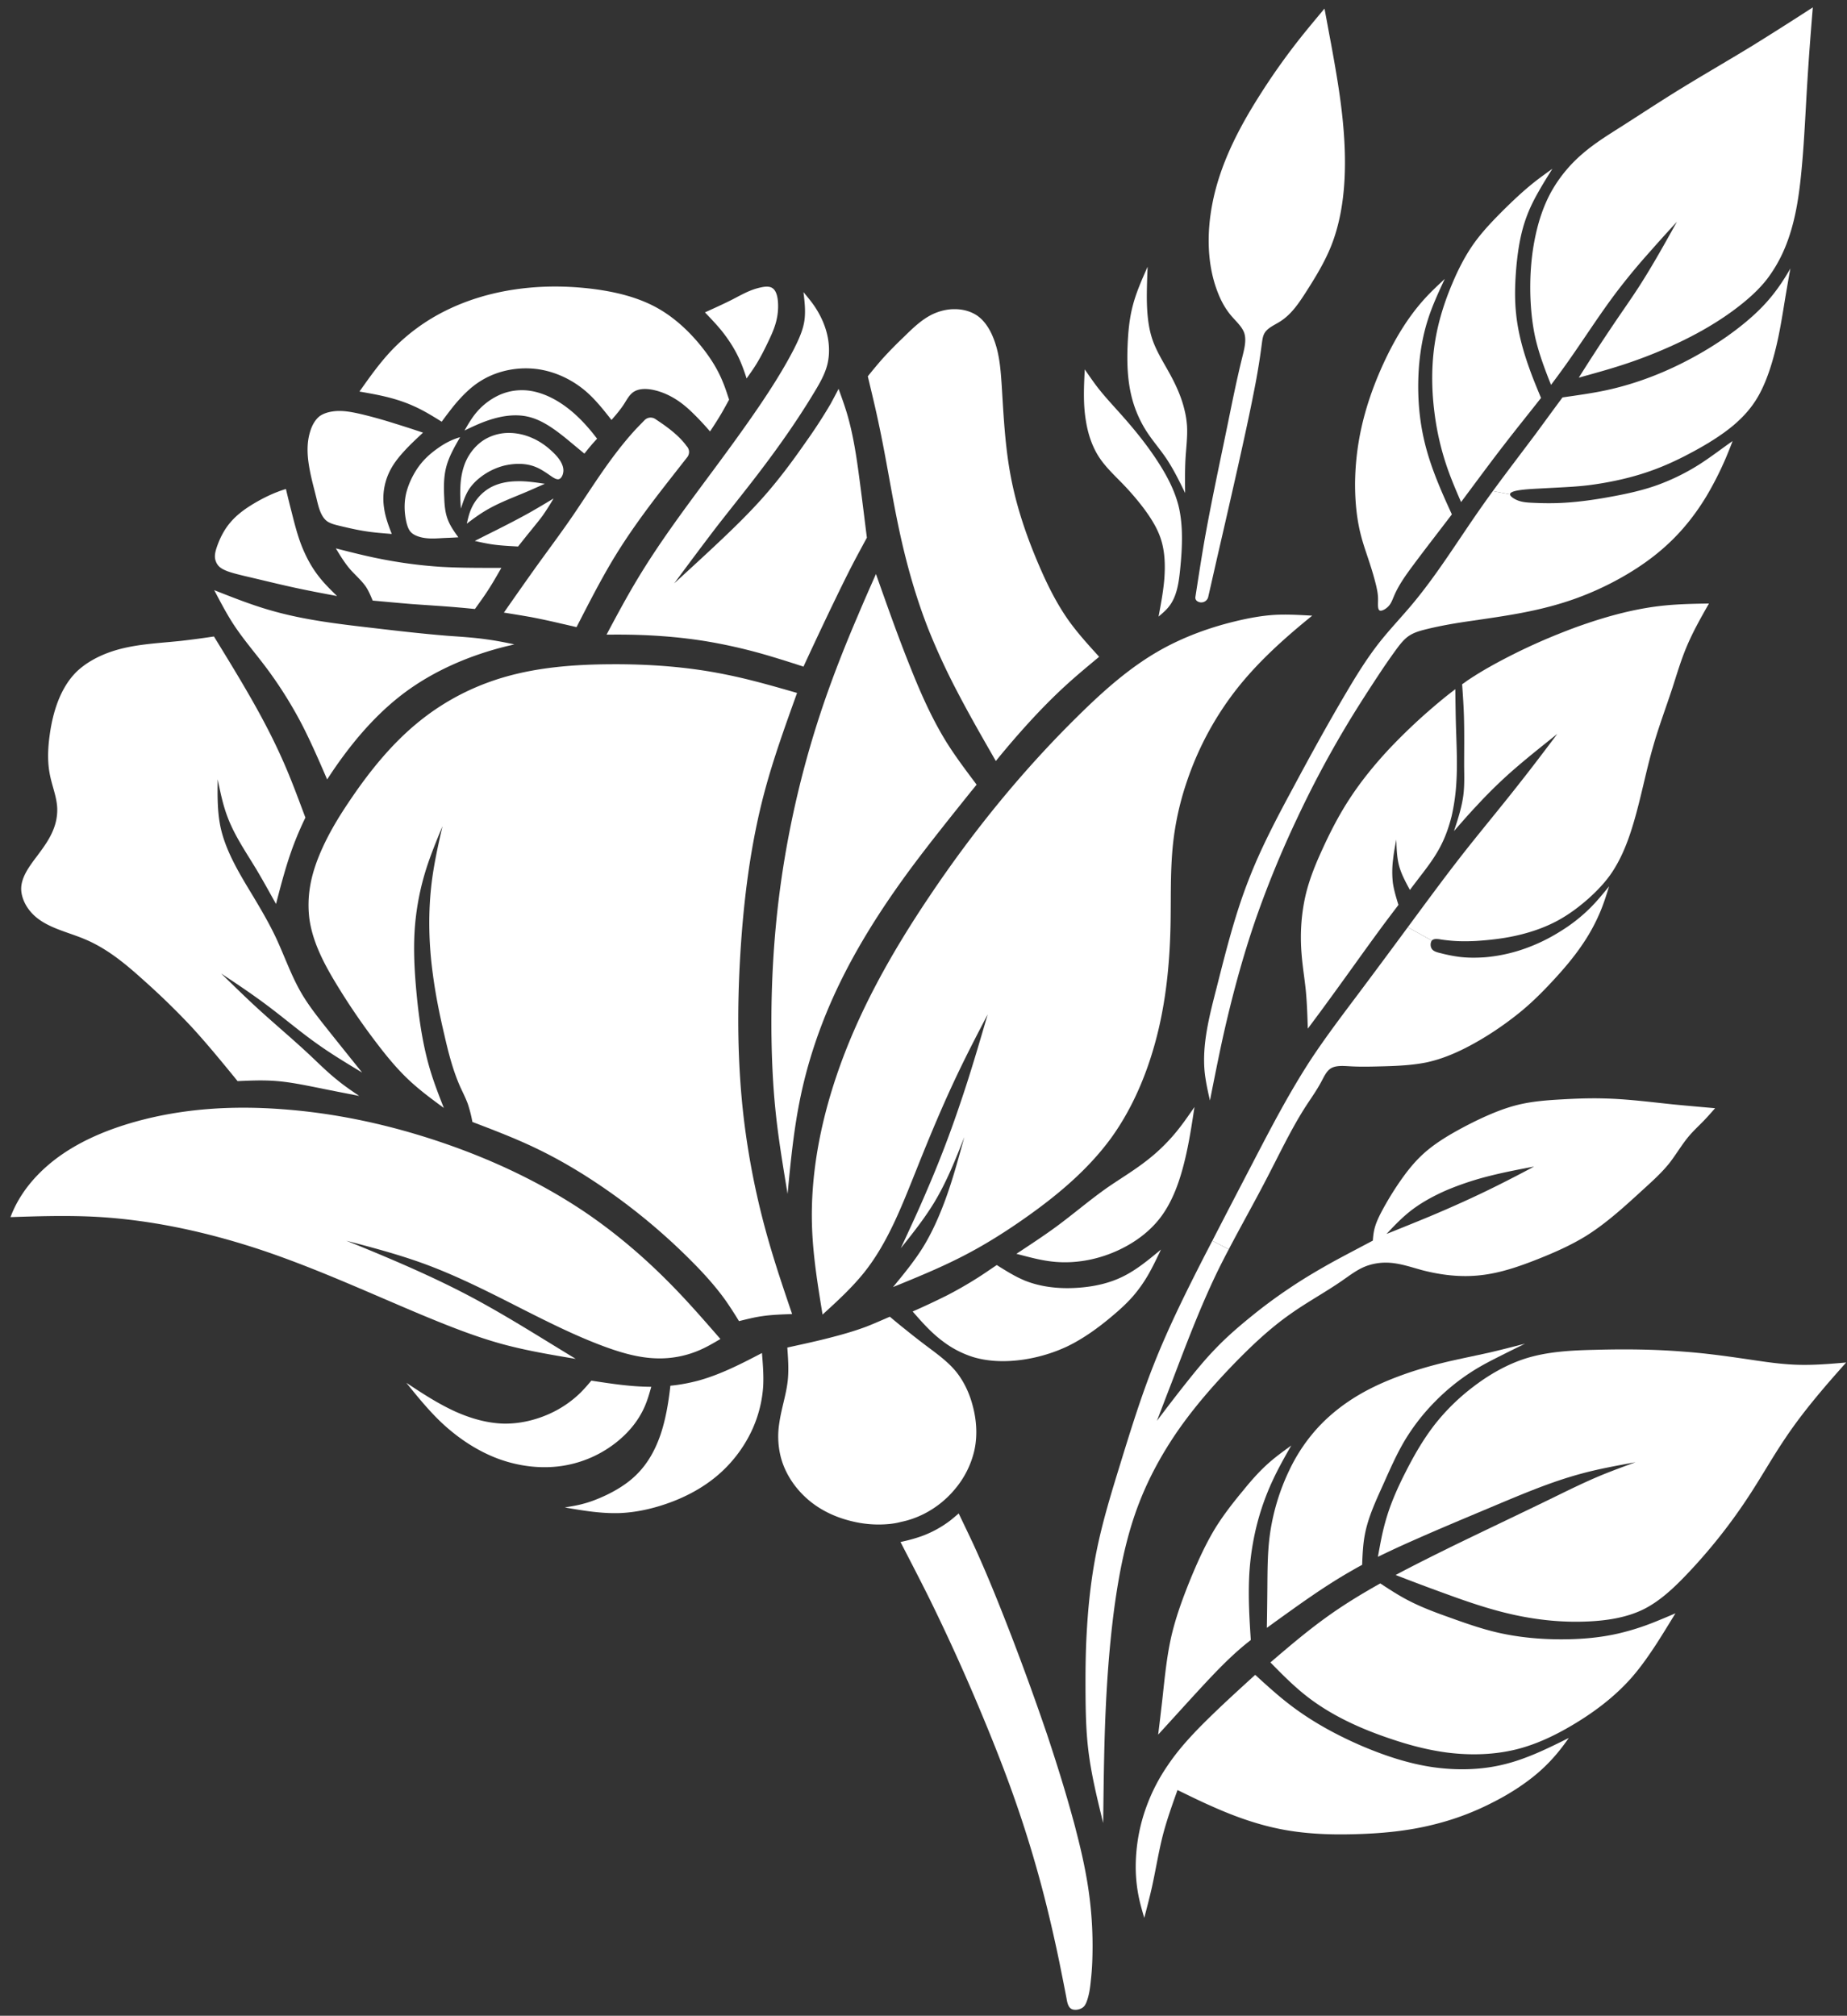 <svg width="164" height="179" viewBox="0 0 164 179" fill="none" xmlns="http://www.w3.org/2000/svg"><rect x="0" y="0" width="164" height="179" fill="#333333" stroke="none"/><path d="M145.579 25.381c1.185-1.849 2.252-3.769 3.319-5.69-.806.878-1.6 1.755-2.382 2.644a57.722 57.722 0 0 0-2.893 3.485c-1.659 2.181-3.117 4.516-4.717 6.745a79.578 79.578 0 0 1-1.186 1.612c-.545-1.364-1.055-2.727-1.386-4.137-.285-1.28-.415-2.584-.451-3.9-.035-1.553.059-3.105.344-4.646.296-1.6.782-3.189 1.588-4.6a12.408 12.408 0 0 1 2.667-3.212c1.114-.972 2.383-1.742 3.627-2.536 1.446-.925 2.893-1.873 4.351-2.786 2.37-1.481 4.8-2.868 7.183-4.326a313.134 313.134 0 0 0 5.322-3.379c-.178 2.146-.344 4.291-.474 6.425-.166 2.56-.261 5.12-.498 7.693-.225 2.513-.569 5.05-1.553 7.349a12.55 12.55 0 0 1-1.553 2.679c-.723.924-1.612 1.718-2.548 2.442-1.577 1.22-3.307 2.228-5.097 3.093a42.307 42.307 0 0 1-5.121 2.05c-1.304.427-2.619.783-3.935 1.15a171.493 171.493 0 0 1 2.999-4.61c.794-1.186 1.624-2.347 2.394-3.544Z" fill="#fff"/><path d="M158.547 26.27c-.202 1.221-.38 2.395-.641 3.651-.379 1.79-.924 3.758-1.801 5.287-.581 1.007-1.316 1.825-2.217 2.584-1.079.9-2.406 1.707-3.698 2.394-1.458.783-2.857 1.41-4.421 1.897-1.577.498-3.319.83-4.73 1.007-1.292.154-2.299.178-4.421.297-1.114.059-2.537.142-2.537.51l-1.529-.285c1.257-1.719 2.549-3.402 3.817-5.097.794-1.079 1.576-2.157 2.371-3.224 1.232-.178 2.453-.344 3.674-.593 2.964-.616 5.82-1.754 8.475-3.271 1.731-.984 3.39-2.146 4.742-3.367 1.28-1.15 2.287-2.37 3.342-4.22-.095.486-.261 1.47-.426 2.43ZM147.073 145.989c-.7 1.067-1.423 2.11-2.264 3.058-1.47 1.648-3.26 2.999-5.18 4.137-1.494.889-3.07 1.647-4.742 2.098-2.038.545-4.219.616-6.329.356-1.755-.226-3.462-.676-5.157-1.257-2.572-.865-5.108-2.015-7.242-3.651-1.209-.924-2.288-2.015-3.354-3.105 1.576-1.352 3.164-2.703 4.848-3.924 1.564-1.138 3.212-2.145 4.907-3.093.735.486 1.482.971 2.252 1.386 1.245.676 2.584 1.174 3.923 1.648 1.411.51 2.833 1.007 4.279 1.339 1.826.415 3.722.593 5.607.593 1.754 0 3.497-.142 5.192-.545a21.941 21.941 0 0 0 2.963-.937 71.726 71.726 0 0 0 1.991-.829c-.557.912-1.114 1.825-1.694 2.726Z" fill="#fff"/><path d="M154.872 120.658c1.553.226 3.117.486 4.694.534 1.446.047 2.904-.071 4.362-.202-.759.854-1.517 1.707-2.252 2.584-1.126 1.34-2.205 2.715-3.177 4.173-1.09 1.612-2.05 3.319-3.117 4.954a48.68 48.68 0 0 1-5.571 7.065c-1.162 1.221-2.395 2.394-3.853 3.129-1.576.783-3.425 1.043-5.239 1.103-2.086.071-4.137-.142-6.14-.569-2.062-.439-4.066-1.115-6.045-1.838a196.238 196.238 0 0 1-4.611-1.73c1.707-.913 3.438-1.766 5.168-2.62 2.904-1.41 5.808-2.785 8.712-4.196 1.446-.711 2.892-1.422 4.374-2.039 1.008-.415 2.027-.782 3.047-1.161-1.66.308-3.331.604-4.955 1.055-2.513.687-4.931 1.707-7.337 2.714-2.501 1.055-4.991 2.086-7.468 3.188a82.564 82.564 0 0 0-3.117 1.447c.189-1.032.367-2.063.652-3.07.426-1.565 1.09-3.059 1.837-4.517.77-1.517 1.624-2.987 2.679-4.314a18.87 18.87 0 0 1 3.236-3.153c1.398-1.079 2.951-1.98 4.599-2.525 2.003-.652 4.172-.759 6.318-.806 2.643-.071 5.262-.047 7.87.166 1.778.13 3.556.368 5.334.628ZM133.477 18.672c.889-.877 1.79-1.73 2.762-2.5.521-.415 1.066-.795 1.6-1.186-.403.652-.818 1.304-1.197 1.98-.403.699-.771 1.422-1.055 2.18-.557 1.447-.806 3.011-.949 4.576-.118 1.375-.165 2.75-.023 4.113.166 1.648.604 3.272 1.161 4.825.32.912.688 1.79 1.055 2.678-1.09 1.387-2.193 2.75-3.271 4.149-1.304 1.683-2.56 3.402-3.829 5.097-.426-.984-.853-1.98-1.209-2.999a24.1 24.1 0 0 1-1.15-4.931c-.272-2.122-.284-4.279.06-6.377.284-1.742.818-3.438 1.505-5.062.557-1.327 1.209-2.607 2.051-3.757.735-.996 1.6-1.896 2.489-2.785ZM125.002 82.337c1.719-2.324 3.425-4.659 5.215-6.923 1.577-1.991 3.201-3.935 4.765-5.938 1.126-1.422 2.205-2.857 3.295-4.303-1.517 1.21-3.046 2.418-4.492 3.722a42.965 42.965 0 0 0-2.655 2.643c-.699.735-1.363 1.506-2.027 2.264.344-1.043.688-2.098.83-3.176.107-.842.083-1.695.071-2.537 0-1.446.024-2.868-.012-4.29-.024-1.02-.095-2.028-.166-3.035.154-.107.308-.214.45-.32 1.352-.913 2.798-1.695 4.268-2.43a52.516 52.516 0 0 1 4.172-1.85c.569-.224 1.15-.45 1.742-.651 2.336-.818 4.754-1.47 7.207-1.73 1.352-.143 2.715-.167 4.078-.19-.723 1.268-1.446 2.548-2.003 3.887-.486 1.162-.842 2.371-1.233 3.58-.569 1.742-1.221 3.461-1.719 5.216-.628 2.169-1.043 4.397-1.683 6.602-.498 1.73-1.138 3.437-2.169 4.872-.569.782-1.257 1.481-1.98 2.121-.841.735-1.73 1.387-2.702 1.909-1.292.687-2.715 1.138-4.196 1.422-1.008.19-2.051.296-3.011.356-.96.047-1.849.047-3.023-.119-.343-.06-.711-.118-.889.083l-2.133-1.185Z" fill="#fff"/><path d="M125.997 32.505c-.165 2.146-.047 4.315.415 6.401.309 1.41.783 2.774 1.328 4.101.367.901.771 1.79 1.174 2.667-.06.083-.119.166-.178.237-1.091 1.435-2.193 2.845-3.284 4.315-.64.865-1.28 1.754-1.683 2.726-.166.38-.284.77-.675 1.055-.178.143-.439.261-.569.214-.214-.083-.166-.534-.166-.901.012-.522-.072-.877-.155-1.269a25.32 25.32 0 0 0-.521-1.837c-.284-.9-.604-1.754-.83-2.631-.391-1.482-.533-3.058-.533-4.611.012-1.636.19-3.26.533-4.848.427-1.98 1.103-3.9 1.944-5.749.972-2.122 2.157-4.149 3.71-5.855.557-.617 1.174-1.186 1.778-1.755-.557 1.197-1.114 2.395-1.505 3.64-.427 1.327-.664 2.702-.783 4.1ZM128.902 72.44c-.226.912-.534 1.813-.961 2.642-.533 1.055-1.268 2.004-1.991 2.94-.249.332-.51.664-.759 1.007-.379-.699-.758-1.398-.96-2.133-.201-.759-.225-1.553-.249-2.347-.106.58-.225 1.161-.284 1.742a8.78 8.78 0 0 0-.024 2.087c.095.675.297 1.327.498 1.979-.581.77-1.173 1.54-1.742 2.323-1.506 2.05-2.964 4.125-4.469 6.176-.605.841-1.221 1.66-1.837 2.489-.036-1.126-.071-2.264-.178-3.39-.107-1.055-.285-2.098-.368-3.153-.166-1.897-.035-3.829.439-5.666.332-1.256.818-2.453 1.363-3.639.711-1.564 1.494-3.094 2.43-4.528 1.031-1.588 2.24-3.07 3.532-4.457a52.209 52.209 0 0 1 3.177-3.082c.877-.77 1.766-1.529 2.703-2.228.011.984.023 1.956.047 2.94.047 1.766.154 3.544.047 5.31a18.11 18.11 0 0 1-.414 2.987ZM112.722 136.542a19.324 19.324 0 0 1 1.766-5.998 15.251 15.251 0 0 1 2.074-3.248c.925-1.114 2.027-2.074 3.224-2.88 1.34-.901 2.809-1.6 4.327-2.169 1.434-.546 2.928-.972 4.421-1.328 1.233-.284 2.466-.533 3.698-.806 1.067-.249 2.122-.522 3.177-.794-.711.355-1.422.699-2.122 1.055-.901.45-1.801.912-2.643 1.458a18.753 18.753 0 0 0-3.2 2.607 18.436 18.436 0 0 0-2.667 3.402c-.771 1.281-1.364 2.655-1.98 4.03-.652 1.446-1.328 2.893-1.612 4.422-.166.877-.201 1.778-.237 2.667-.356.189-.711.391-1.055.592-2.323 1.328-4.492 2.904-6.673 4.469-.237.178-.486.356-.735.534.024-1.174.035-2.359.047-3.533.012-1.493.012-2.999.19-4.48ZM127.088 84.174c.13.308.51.391.853.474.546.142 1.032.237 1.529.308.771.107 1.601.107 2.419.048a14.281 14.281 0 0 0 2.916-.57 15.79 15.79 0 0 0 3.745-1.73 14.418 14.418 0 0 0 2.596-2.027c.628-.616 1.173-1.292 1.731-1.968-.249.795-.498 1.589-.83 2.36a16.333 16.333 0 0 1-1.553 2.82c-.77 1.138-1.671 2.193-2.608 3.2-.853.925-1.742 1.814-2.702 2.62a28.974 28.974 0 0 1-3.485 2.478c-1.565.936-3.212 1.754-4.99 2.145-1.257.26-2.573.32-3.841.356-.972.023-1.92.059-2.987 0-.628-.036-1.304-.095-1.754.213-.344.237-.557.688-.782 1.114-.427.806-.925 1.494-1.387 2.205-1.316 2.039-2.383 4.327-3.544 6.543-1.079 2.086-2.229 4.113-3.307 6.176l-1.458-.759c1.209-2.359 2.441-4.718 3.662-7.065 1.601-3.082 3.213-6.163 5.109-9.067 1.34-2.027 2.821-3.971 4.279-5.915a940.63 940.63 0 0 0 4.303-5.796l2.133 1.185c-.118.154-.142.45-.047.652Z" fill="#fff"/><path d="M126.578 55.892c-.557.142-1.114.296-1.6.664-.415.32-.758.782-1.079 1.22a60.087 60.087 0 0 0-1.458 2.11c-1.031 1.565-2.145 3.284-3.176 5.038a91.636 91.636 0 0 0-4.066 7.693 90.862 90.862 0 0 0-3.71 9.032c-1.185 3.438-2.122 6.958-2.916 10.514-.403 1.85-.771 3.71-1.138 5.56-.19-.819-.367-1.636-.462-2.454-.261-2.49.403-5.026 1.043-7.515.842-3.32 1.648-6.555 2.868-9.66 1.055-2.727 2.43-5.346 3.829-7.942 1.541-2.88 3.106-5.737 4.765-8.547.913-1.552 1.861-3.093 2.963-4.504.913-1.161 1.932-2.228 2.881-3.354 2.216-2.632 4.03-5.583 5.997-8.404a90.56 90.56 0 0 1 1.233-1.731l1.529.285c0 .047.024.094.06.142.083.106.284.249.497.343.427.202.889.238 1.328.261.96.048 1.849.06 2.762.012 1.351-.071 2.738-.26 4.113-.51 1.576-.284 3.153-.616 4.658-1.197a19.291 19.291 0 0 0 3.39-1.707c1.091-.699 2.075-1.47 2.952-2.074-.095.26-.32.83-.546 1.375a29.188 29.188 0 0 1-1.789 3.544c-1.174 1.932-2.632 3.722-4.694 5.322-1.885 1.47-4.291 2.774-6.662 3.651-.794.296-1.588.545-2.382.759-2.359.64-4.694.96-6.958 1.292-1.411.201-2.797.426-4.232.782ZM112.271 29.601c-.154.273-.189.629-.237.972a59.788 59.788 0 0 1-.675 4.102c-.427 2.204-.925 4.445-1.423 6.685a1389.24 1389.24 0 0 1-1.719 7.538c-.32 1.387-.628 2.774-.948 4.161a.647.647 0 0 1-.403.403.643.643 0 0 1-.569-.083.373.373 0 0 1-.154-.367c.261-1.696.522-3.39.818-5.097.628-3.52 1.399-7.065 2.098-10.479.379-1.86.747-3.698 1.245-5.713.189-.759.391-1.54.166-2.181-.202-.545-.712-.996-1.138-1.494-.534-.628-.925-1.35-1.209-2.097-.949-2.43-.984-5.24-.475-7.86.676-3.496 2.324-6.673 4.208-9.636a58.569 58.569 0 0 1 3.651-5.144c.688-.866 1.399-1.707 2.098-2.549.202 1.055.391 2.122.593 3.177.403 2.217.794 4.433 1.019 6.673.178 1.767.261 3.544.166 5.334-.107 2.016-.45 4.042-1.185 5.891-.593 1.482-1.434 2.845-2.3 4.197-.616.948-1.244 1.884-2.228 2.513-.521.331-1.126.568-1.399 1.054ZM114.654 128.363c-.569.996-1.138 2.003-1.624 3.046a22.293 22.293 0 0 0-1.766 5.56 23.233 23.233 0 0 0-.356 3.259c-.071 1.802.036 3.604.154 5.405-.343.273-.687.546-1.007.83-1.185 1.031-2.276 2.181-3.343 3.331-1.304 1.41-2.584 2.833-3.876 4.243.131-1.031.249-2.062.368-3.093.213-1.932.391-3.876.829-5.749.415-1.743 1.044-3.426 1.719-5.085.64-1.541 1.328-3.059 2.193-4.469.735-1.174 1.588-2.264 2.477-3.331.652-.806 1.34-1.588 2.098-2.276.664-.604 1.399-1.138 2.134-1.671ZM101.686 103.163a16.316 16.316 0 0 0 2.513-2.359c.676-.782 1.269-1.648 1.861-2.5-.284 1.884-.569 3.757-1.09 5.618-.427 1.517-1.02 3.01-1.968 4.243-.936 1.209-2.205 2.146-3.603 2.809-1.79.854-3.793 1.245-5.714 1.079-.96-.083-1.896-.308-2.832-.557-.202-.047-.403-.107-.605-.154 1.185-.783 2.382-1.565 3.532-2.406 1.53-1.126 2.987-2.383 4.54-3.473 1.114-.771 2.288-1.47 3.366-2.3ZM103.227 163.069c-.355 1.423-.592 2.881-.901 4.315-.213.984-.474 1.956-.723 2.928-.189-.64-.379-1.292-.509-1.956a13.43 13.43 0 0 1-.249-2.762c.023-1.754.343-3.508.948-5.156a16.203 16.203 0 0 1 1.92-3.71c1.079-1.6 2.43-2.999 3.817-4.35 1.28-1.245 2.596-2.442 3.923-3.651 1.02.936 2.051 1.873 3.142 2.703 1.943 1.481 4.124 2.667 6.388 3.639 1.992.841 4.042 1.529 6.188 1.849 2.121.308 4.338.272 6.412-.249 1.992-.486 3.853-1.411 5.714-2.335-.913 1.315-1.802 2.311-2.904 3.236-1.138.948-2.513 1.825-3.971 2.548a23.672 23.672 0 0 1-5.002 1.873c-2.395.616-4.813.83-7.219.889-2.252.059-4.481-.036-6.662-.486-2.027-.415-3.994-1.126-5.903-1.98-1.031-.45-2.062-.96-3.082-1.457-.486 1.363-.971 2.714-1.327 4.112ZM105.396 37.78c.06.96-.071 1.944-.13 2.916-.059 1.031-.047 2.063-.036 3.082-.509-1.043-1.019-2.086-1.659-3.046-.581-.866-1.28-1.648-1.837-2.537a10.281 10.281 0 0 1-1.281-3.07c-.343-1.434-.391-2.928-.332-4.41.048-1.197.155-2.394.451-3.532.308-1.209.818-2.347 1.328-3.496-.036.912-.072 1.813-.072 2.738.012 1.292.107 2.607.522 3.793.367 1.031.972 1.98 1.505 2.951.581 1.055 1.079 2.158 1.34 3.32.106.426.166.853.201 1.291ZM104.934 47.061c.048 1.15-.024 2.276-.142 3.461-.119 1.186-.285 2.43-.984 3.32-.261.343-.604.627-.936.912.201-1.09.415-2.193.509-3.319.095-1.233.06-2.5-.332-3.65-.32-.949-.889-1.826-1.493-2.644a24.29 24.29 0 0 0-1.837-2.145c-.747-.77-1.553-1.518-2.134-2.407-.616-.948-.984-2.074-1.161-3.2-.261-1.517-.178-3.058-.107-4.587.38.545.758 1.102 1.161 1.624.629.806 1.34 1.564 2.016 2.323 1.268 1.422 2.465 2.892 3.484 4.516.712 1.126 1.328 2.335 1.66 3.627.178.711.261 1.446.296 2.17Z" fill="#fff"/><path d="M124.907 107.809c-.64.546-1.221 1.15-1.79 1.767 1.268-.51 2.537-1.02 3.793-1.541 2.063-.866 4.09-1.778 6.081-2.774a117.27 117.27 0 0 0 3.224-1.671c-1.304.249-2.608.497-3.888.818a26.368 26.368 0 0 0-3.876 1.28c-1.268.557-2.501 1.232-3.544 2.121Zm-28.412 37.125c.13-2.383.39-4.765.853-7.1.533-2.679 1.34-5.298 2.145-7.906.913-2.964 1.826-5.915 2.964-8.784 1.315-3.33 2.927-6.554 4.563-9.755.214-.403.415-.806.628-1.209l1.458.759a67.242 67.242 0 0 0-1.054 2.074c-1.53 3.177-2.774 6.496-4.031 9.791-.438 1.126-.865 2.252-1.292 3.366.889-1.185 1.79-2.359 2.715-3.52.794-.996 1.6-1.98 2.489-2.892.996-1.044 2.086-1.98 3.212-2.893a44.612 44.612 0 0 1 3.426-2.524c1.268-.854 2.584-1.624 3.911-2.359 1.138-.617 2.276-1.209 3.414-1.814.024-.284.048-.581.107-.865.118-.593.379-1.15.664-1.695a27.144 27.144 0 0 1 1.612-2.655c.557-.806 1.161-1.589 1.861-2.264.936-.913 2.074-1.636 3.224-2.276a35.132 35.132 0 0 1 2.003-1.031c1.138-.534 2.323-1.02 3.544-1.304 1.221-.285 2.489-.38 3.746-.45 1.256-.072 2.513-.12 3.769-.084 2.074.048 4.137.32 6.199.534 1.221.118 2.442.225 3.663.332-.332.379-.664.758-1.007 1.114-.439.45-.901.877-1.304 1.351-.64.759-1.138 1.624-1.743 2.406-.663.83-1.446 1.541-2.24 2.264-1.66 1.518-3.319 3.059-5.204 4.232-1.339.818-2.785 1.458-4.255 2.039-1.648.652-3.319 1.232-5.049 1.422-1.719.202-3.485 0-5.18-.438-.96-.261-1.909-.593-2.892-.664a5.057 5.057 0 0 0-2.11.296c-.783.296-1.446.818-2.134 1.292-1.505 1.043-3.094 1.897-4.563 2.94-1.85 1.292-3.509 2.868-5.097 4.504-1.802 1.873-3.497 3.817-4.967 5.939-1.351 1.967-2.513 4.077-3.378 6.306-1.174 3.01-1.79 6.211-2.229 9.423-.486 3.698-.723 7.408-.841 11.118-.083 2.644-.107 5.287-.142 7.93-.522-2.145-1.055-4.279-1.316-6.46-.201-1.647-.237-3.319-.249-4.99-.012-1.837 0-3.675.107-5.5ZM96.601 167.491a34.49 34.49 0 0 1 .403 6.033c-.012.806-.059 1.6-.154 2.418-.06.628-.154 1.292-.403 1.909-.047.094-.095.201-.166.284-.237.296-.77.415-1.09.285-.344-.143-.427-.581-.498-.996-.225-1.185-.415-2.11-.616-3.118a134.695 134.695 0 0 0-1.032-4.599 104.695 104.695 0 0 0-3.082-10.324c-.9-2.536-1.908-5.061-2.951-7.55a179.52 179.52 0 0 0-4.469-9.839c-.841-1.695-1.718-3.378-2.584-5.061l.463-.107c.45-.106.9-.237 1.35-.391a9.634 9.634 0 0 0 2.632-1.434c.25-.202.486-.403.723-.605.427.901.866 1.802 1.292 2.715 1.221 2.655 2.3 5.357 3.355 8.084a239.51 239.51 0 0 1 3.212 8.866c.83 2.501 1.624 5.026 2.311 7.562.084.297.166.605.238.901.426 1.636.806 3.284 1.066 4.967ZM92.275 50.25c.723 1.683 1.54 3.33 2.584 4.812.818 1.15 1.778 2.205 2.738 3.26-.936.782-1.873 1.553-2.774 2.37-1.47 1.328-2.845 2.762-4.16 4.244a79.77 79.77 0 0 0-2.24 2.643c-1.162-2.026-2.324-4.042-3.403-6.116a59.553 59.553 0 0 1-2.584-5.583c-1.114-2.833-1.943-5.784-2.584-8.771-.675-3.141-1.15-6.33-1.825-9.471-.296-1.422-.64-2.821-.972-4.22a42.11 42.11 0 0 1 1.316-1.576 36.79 36.79 0 0 1 1.908-1.944c.782-.77 1.589-1.553 2.572-2.015.629-.285 1.316-.45 2.016-.427.675.012 1.35.201 1.896.569.7.486 1.173 1.28 1.482 2.098.51 1.328.604 2.714.699 4.09.166 2.702.296 5.404.794 8.036.51 2.75 1.423 5.417 2.537 8ZM86.799 113.475c.58-.367 1.137-.758 1.706-1.138.605.38 1.21.759 1.838 1.079.213.107.426.202.64.296 1.47.593 3.13.759 4.753.641 1.363-.095 2.703-.38 3.9-.961 1.256-.604 2.347-1.517 3.449-2.43-.367.771-.735 1.553-1.162 2.288a12.398 12.398 0 0 1-1.315 1.849c-.557.64-1.186 1.209-1.85 1.766-1.232 1.043-2.56 2.004-4.006 2.703a13.987 13.987 0 0 1-3.78 1.15c-1.53.237-3.118.225-4.576-.214a8.83 8.83 0 0 1-2.762-1.458c-.119-.083-.225-.177-.344-.272-.83-.688-1.54-1.494-2.252-2.312a68.846 68.846 0 0 0 3.01-1.41 35.06 35.06 0 0 0 2.75-1.577ZM69.908 119.663c1.35-.297 2.69-.581 4.03-.937 1.007-.261 2.027-.557 2.999-.924.699-.273 1.386-.581 2.074-.877.439.367.877.735 1.328 1.09a67.317 67.317 0 0 0 2.05 1.6c.854.64 1.73 1.281 2.418 2.087.747.889 1.269 1.991 1.565 3.141.344 1.28.427 2.631.154 3.911a8.134 8.134 0 0 1-1.707 3.449 8.662 8.662 0 0 1-2.797 2.241c-.64.32-1.304.557-2.004.699-.343.095-.699.154-1.055.19a9.914 9.914 0 0 1-3.39-.261c-1.457-.356-2.844-1.019-3.958-2.027-1.15-1.031-2.027-2.418-2.347-3.911a7.462 7.462 0 0 1-.072-2.762c.178-1.269.605-2.49.747-3.746.107-.972.036-1.968-.035-2.963ZM82.946 106.79c-.865 1.422-1.908 2.738-2.963 4.054.782-1.683 1.564-3.355 2.288-5.062a97.564 97.564 0 0 0 2.998-7.823c.89-2.608 1.66-5.25 2.43-7.882-.865 1.66-1.73 3.319-2.536 5.002-1.375 2.857-2.584 5.761-3.77 8.736-1.292 3.212-2.536 6.507-4.646 9.162-1.09 1.363-2.394 2.561-3.71 3.758-.427-2.62-.854-5.227-.937-7.859-.142-4.469.712-8.985 2.146-13.252 1.932-5.76 4.943-11.07 8.32-16.085 3.877-5.772 8.263-11.165 13.253-16.06 2.216-2.182 4.551-4.256 7.23-5.762 2.051-1.15 4.303-1.98 6.603-2.536 1.173-.285 2.358-.51 3.556-.581 1.102-.06 2.204.012 3.307.071-2.561 2.074-4.682 4.018-6.472 6.223a27.526 27.526 0 0 0-4.635 8.44 25.747 25.747 0 0 0-1.114 4.528c-.415 2.726-.308 5.44-.356 8.12-.059 3.2-.343 6.364-1.078 9.47-.806 3.402-2.146 6.745-4.173 9.566-2.074 2.856-4.86 5.179-7.775 7.218-1.826 1.28-3.71 2.454-5.69 3.45-1.92.972-3.923 1.789-5.927 2.607.937-1.138 1.873-2.276 2.644-3.508.806-1.304 1.434-2.727 1.967-4.161.688-1.861 1.197-3.757 1.719-5.654-.782 2.003-1.576 3.995-2.679 5.82Z" fill="#fff"/><path d="M80.836 59.258c.913 2.3 1.92 4.576 3.213 6.662.817 1.304 1.742 2.525 2.667 3.757-.154.19-.309.392-.474.581-1.802 2.252-3.616 4.505-5.346 6.828-2.715 3.674-5.192 7.562-7.041 11.746-1.28 2.893-2.264 5.939-2.869 9.033-.533 2.69-.794 5.416-1.055 8.155-.415-2.525-.841-5.038-1.09-7.575-.225-2.264-.32-4.54-.344-6.815-.035-4.433.225-8.867.842-13.252a86.857 86.857 0 0 1 3.817-15.955c.9-2.62 1.92-5.204 3.01-7.74.522-1.245 1.067-2.477 1.612-3.71.984 2.773 1.956 5.547 3.058 8.285ZM65.107 26.555c.759-.391 1.482-.818 2.394-1.02.356-.082.724-.13.996 0 .498.226.605 1.044.593 1.755-.024 1.173-.403 2.05-.83 2.951-.367.77-.759 1.565-1.233 2.3-.237.367-.486.711-.734 1.067-.143-.45-.297-.89-.475-1.328-.403-.996-.972-1.92-1.635-2.774-.486-.616-1.044-1.197-1.589-1.766.854-.39 1.707-.77 2.513-1.185ZM73.5 29.957c.153.806.153 1.636-.036 2.406-.226.901-.712 1.73-1.21 2.549-1.517 2.513-3.188 4.871-4.954 7.183-1.221 1.6-2.49 3.165-3.722 4.753a358.458 358.458 0 0 0-3.71 4.955c1.185-1.09 2.382-2.181 3.532-3.26 1.541-1.446 3.01-2.857 4.386-4.41 1.292-1.458 2.49-3.046 3.734-4.836a45.563 45.563 0 0 0 2.228-3.425c.249-.462.486-.901.711-1.34.273.747.546 1.506.77 2.264.558 1.92.842 3.9 1.103 5.892.225 1.683.427 3.366.64 5.06a298.55 298.55 0 0 0-1.066 1.98c-.747 1.423-1.447 2.88-2.146 4.327a406.919 406.919 0 0 0-2.418 5.144 93.515 93.515 0 0 0-2.584-.818 46.964 46.964 0 0 0-5.701-1.375c-2.88-.498-5.809-.675-8.736-.652h-.463c.89-1.67 1.778-3.33 2.75-4.942 2.016-3.355 4.386-6.496 6.721-9.649 1.423-1.92 2.833-3.852 4.16-5.808 1.08-1.6 2.11-3.224 3.011-4.967.403-.806.795-1.635.925-2.512.118-.818.024-1.672-.083-2.537.368.45.747.889 1.067 1.387.51.782.912 1.694 1.09 2.63ZM58.86 43.363c-1.66 2.145-3.129 4.16-4.468 6.389-1.127 1.885-2.158 3.911-3.2 5.938l-1.388-.32a65.5 65.5 0 0 0-2.643-.569c-.806-.142-1.612-.272-2.418-.403a473.44 473.44 0 0 1 2.785-3.959c1.115-1.552 2.264-3.081 3.343-4.658 1.114-1.636 2.17-3.307 3.33-4.895.724-.984 1.483-1.944 2.312-2.833.237-.25.486-.498.723-.747a.755.755 0 0 1 .972-.083c.261.178.534.356.795.545.687.498 1.35 1.043 1.872 1.719.048.071.107.142.166.213.19.273.19.605 0 .877-.735.937-1.47 1.873-2.18 2.786Z" fill="#fff"/><path d="M42.752 33.785c-.949.57-1.73 1.376-2.43 2.217-.38.474-.747.96-1.103 1.446-.782-.486-1.564-.972-2.406-1.351-.972-.45-2.015-.759-3.07-.984-.604-.13-1.22-.237-1.825-.344.913-1.292 1.825-2.584 2.916-3.721a17.136 17.136 0 0 1 4.741-3.462c1.932-.96 4.03-1.576 6.152-1.884 2.24-.332 4.528-.332 6.804-.06 2.015.25 4.018.712 5.772 1.672 1.482.817 2.774 1.991 3.864 3.319.795.972 1.494 2.026 1.968 3.176.237.546.415 1.114.605 1.683-.226.403-.439.806-.676 1.21-.32.545-.664 1.078-1.02 1.611a24.399 24.399 0 0 0-1.505-1.612c-.723-.71-1.493-1.327-2.536-1.766-.96-.39-2.146-.616-2.845-.059-.297.237-.51.628-.735.984-.344.533-.735.984-1.126 1.434-.7-.889-1.399-1.778-2.24-2.513-1.15-.995-2.573-1.707-4.102-1.967-1.778-.297-3.686.047-5.203.971ZM62.084 122.579c1.944-.546 3.758-1.482 5.572-2.43.082 1.007.165 2.003.106 2.999a11.048 11.048 0 0 1-1.02 3.911 11.836 11.836 0 0 1-3.129 4.042c-1.315 1.091-2.856 1.897-4.492 2.454-1.316.45-2.69.747-4.066.806-1.635.059-3.271-.214-4.907-.498.557-.095 1.114-.178 1.66-.332.497-.13.983-.308 1.481-.521.949-.403 1.909-.937 2.691-1.577 1.304-1.067 2.11-2.43 2.655-3.994.45-1.316.711-2.774.89-4.386.864-.083 1.73-.249 2.56-.474ZM41.768 115.135c1.849.984 3.65 2.05 5.44 3.141 1.305.794 2.608 1.6 3.912 2.394-2.193-.367-4.386-.735-6.52-1.315-2.465-.676-4.847-1.636-7.218-2.62-4.741-1.991-9.388-4.137-14.26-5.761-4.835-1.6-9.897-2.702-14.97-2.939-2.406-.107-4.812-.036-7.219.047.688-1.849 1.92-3.414 3.414-4.682 2.17-1.837 4.896-3.011 7.681-3.793 4.255-1.185 8.63-1.434 12.956-1.114 4.812.343 9.565 1.375 14.152 2.928 4.481 1.517 8.796 3.532 12.707 6.151 2.762 1.861 5.31 4.031 7.646 6.401 1.564 1.577 3.022 3.26 4.48 4.931-.664.391-1.328.783-2.039 1.067a8.874 8.874 0 0 1-3.591.652c-1.612-.036-3.177-.498-4.694-1.055-2.525-.936-4.908-2.134-7.302-3.343-2.892-1.469-5.784-2.951-8.83-4.053-2.205-.795-4.481-1.399-6.757-1.992a180.35 180.35 0 0 1 4.92 2.051c2.062.901 4.1 1.849 6.092 2.904ZM44.139 47.038c.96-.486 1.908-.972 2.844-1.494a80.086 80.086 0 0 0 2.17-1.28 22.302 22.302 0 0 1-.972 1.529c-.332.45-.688.877-1.032 1.304-.39.474-.77.96-1.15 1.434-.817-.047-1.647-.083-2.453-.213a19.152 19.152 0 0 1-1.387-.285c.652-.332 1.316-.664 1.98-.995ZM50.041 130.153c-1.955.32-3.994.059-5.843-.628-1.885-.712-3.58-1.861-5.038-3.236-1.126-1.079-2.11-2.288-3.082-3.497 1.41.936 2.821 1.861 4.362 2.56 1.352.605 2.821 1.031 4.291 1.067 1.375.024 2.774-.296 4.042-.865a9.56 9.56 0 0 0 2.762-1.873c.344-.344.664-.711.972-1.079 1.778.273 3.544.546 5.322.546-.178.628-.356 1.256-.628 1.849-.522 1.161-1.363 2.181-2.37 2.999a10.191 10.191 0 0 1-4.79 2.157ZM46.51 43.778c-1.139.474-2.288.913-3.332 1.529-.604.356-1.173.77-1.73 1.197.106-.45.201-.889.391-1.316a4.04 4.04 0 0 1 1.624-1.849c.735-.426 1.588-.592 2.442-.604.83-.024 1.66.107 2.477.225-.628.273-1.245.557-1.873.818Z" fill="#fff"/><path d="M46.272 34.65c1.304-.023 2.608.522 3.71 1.281.949.652 1.755 1.458 2.477 2.323.19.225.368.463.558.7-.19.213-.38.414-.558.628-.201.237-.379.462-.569.699-.569-.462-1.126-.936-1.706-1.41-1.008-.806-2.098-1.6-3.32-1.873-1.102-.25-2.31-.071-3.413.296-.77.249-1.494.593-2.205.936.285-.497.581-1.007.937-1.458a5.89 5.89 0 0 1 2.026-1.635 4.832 4.832 0 0 1 2.063-.486Z" fill="#fff"/><path d="M47.73 39.131c.522.285.984.652 1.423 1.08.296.295.58.616.746 1.007.107.248.166.521.095.817-.047.214-.166.427-.32.498-.237.107-.545-.118-.841-.32-.605-.426-1.091-.723-1.66-.877-.747-.213-1.636-.178-2.454.024a5.766 5.766 0 0 0-2.133 1.079 4.556 4.556 0 0 0-.901.948c-.356.533-.557 1.15-.759 1.778-.047-.652-.083-1.292-.047-1.944.035-.794.178-1.6.521-2.335.368-.782.984-1.494 1.743-1.92a4.22 4.22 0 0 1 2.11-.522c.699.012 1.41.178 2.05.474.143.06.285.13.427.213ZM40.855 38.823c-.498.865-1.007 1.743-1.244 2.69-.214.854-.214 1.767-.166 2.68.023.675.083 1.351.32 1.956.213.557.569 1.066.936 1.564-.498.036-.948.047-1.434.071-.593.036-1.233.083-1.873-.07-.332-.084-.664-.214-.877-.428-.214-.201-.32-.497-.403-.794-.202-.806-.26-1.707-.071-2.596.178-.794.545-1.576.96-2.216.533-.806 1.161-1.375 1.885-1.885.569-.403 1.209-.758 1.967-.972ZM40.903 53.96c-1.447-.13-2.893-.214-4.35-.32-1.15-.095-2.3-.202-3.462-.308-.178-.427-.355-.854-.604-1.233-.38-.545-.901-.996-1.352-1.494-.51-.58-.912-1.244-1.315-1.908 1.114.284 2.228.569 3.342.806 1.956.415 3.947.7 5.95.83 1.79.106 3.604.095 5.406.095-.391.675-.77 1.35-1.197 2.003-.368.569-.759 1.102-1.15 1.647-.427-.035-.842-.083-1.268-.118ZM34.099 45.082c.107.806.391 1.576.687 2.335-.687-.06-1.386-.107-2.05-.202-.866-.118-1.695-.308-2.584-.521-.392-.095-.794-.19-1.103-.403-.58-.427-.77-1.292-.96-2.086-.237-.96-.474-1.802-.628-2.703-.178-1.02-.249-2.11.071-3.153.154-.533.427-1.055.842-1.387.332-.237.747-.367 1.173-.427.806-.118 1.612.036 2.406.214 1.067.249 2.11.545 3.153.877a97.78 97.78 0 0 1 2.454.794c-.58.545-1.174 1.09-1.707 1.683-.533.581-1.007 1.198-1.328 1.909a5.477 5.477 0 0 0-.426 3.07ZM38.437 86.533c-.38-2.762-.438-5.595-.083-8.357.214-1.624.57-3.224.937-4.812-.522 1.256-1.044 2.524-1.458 3.828a23.214 23.214 0 0 0-.984 5.002c-.166 2.016-.048 4.054.142 6.07.225 2.346.569 4.681 1.256 6.922.332 1.078.747 2.145 1.162 3.2-1.102-.806-2.205-1.624-3.188-2.56-.996-.949-1.873-2.015-2.715-3.118a58.845 58.845 0 0 1-3.603-5.263c-1.126-1.849-2.17-3.816-2.442-5.938a9.927 9.927 0 0 1 .06-2.715c.189-1.197.592-2.347 1.09-3.449.64-1.422 1.446-2.762 2.323-4.066 1.79-2.678 3.829-5.239 6.341-7.254a21.383 21.383 0 0 1 6.01-3.402c3.45-1.28 7.183-1.612 10.893-1.635 3.473-.024 6.91.225 10.265.912 2.134.427 4.232 1.031 6.33 1.636-1.043 2.904-2.098 5.82-2.892 8.795-1.245 4.682-1.85 9.542-2.146 14.402-.296 4.907-.26 9.827.32 14.686a68.967 68.967 0 0 0 2.276 11.071c.605 2.087 1.304 4.149 2.003 6.2-.889.035-1.79.059-2.667.189-.687.095-1.363.273-2.05.439a36.254 36.254 0 0 0-1.174-1.814c-.912-1.28-1.98-2.453-3.093-3.567a54.703 54.703 0 0 0-6.627-5.666c-2.346-1.695-4.824-3.224-7.431-4.445-1.743-.818-3.545-1.506-5.346-2.193a11.534 11.534 0 0 0-.403-1.589c-.178-.497-.427-.983-.652-1.47-.676-1.505-1.079-3.105-1.446-4.717-.415-1.766-.77-3.52-1.008-5.322ZM24.059 54.209c2.951.853 6.045 1.209 9.115 1.564 2.205.261 4.386.51 6.59.688 1.162.083 2.324.154 3.474.32.818.107 1.623.273 2.43.438-.214.06-.427.107-.64.155-3.296.806-6.508 2.18-9.199 4.207-2.335 1.767-4.29 4.019-5.986 6.449-.272.39-.533.782-.794 1.185-.687-1.588-1.375-3.177-2.157-4.718a36.928 36.928 0 0 0-3.224-5.168c-.972-1.303-2.04-2.524-2.928-3.876-.64-.983-1.174-2.015-1.719-3.046 1.66.652 3.32 1.316 5.038 1.802ZM19.282 48.495c.273-.77.64-1.47 1.138-2.062.58-.7 1.328-1.245 2.122-1.719.877-.521 1.801-.972 2.845-1.292.165.688.331 1.375.51 2.063.236.936.473 1.873.805 2.773.403 1.067.937 2.098 1.648 2.987.474.605 1.02 1.138 1.576 1.684-1.256-.237-2.524-.474-3.78-.747-1.47-.32-2.94-.688-4.422-1.031-.522-.13-1.055-.25-1.565-.439-.26-.107-.521-.225-.723-.427a1.21 1.21 0 0 1-.284-.474c-.155-.415-.024-.877.13-1.316Z" fill="#fff"/><path d="M32.155 95.245c-1.387-.842-2.774-1.671-4.09-2.62-1.398-.995-2.714-2.11-4.089-3.153-1.399-1.066-2.868-2.05-4.338-3.022 1.078 1.043 2.145 2.098 3.26 3.117 1.517 1.387 3.093 2.703 4.599 4.113.805.759 1.588 1.541 2.453 2.229.617.51 1.28.96 1.944 1.41-1.138-.225-2.276-.439-3.414-.675-1.375-.273-2.75-.57-4.149-.664-1.078-.071-2.157-.024-3.235.023-1.316-1.612-2.632-3.224-4.03-4.753a65.33 65.33 0 0 0-4.303-4.196c-1.589-1.434-3.224-2.81-5.228-3.65-1.742-.736-3.745-1.08-4.907-2.55-.427-.533-.735-1.232-.747-1.896-.012-1.055.723-2.027 1.41-2.94.593-.793 1.15-1.552 1.482-2.441a4.632 4.632 0 0 0 .309-1.79c-.036-.96-.415-1.885-.617-2.821-.272-1.22-.225-2.465-.047-3.734.284-2.05.948-4.148 2.359-5.559.83-.806 1.908-1.387 3.022-1.778 2.015-.7 4.16-.759 6.27-.984a82.428 82.428 0 0 0 2.928-.391c1.127 1.837 2.264 3.686 3.331 5.56 1.008 1.765 1.956 3.579 2.774 5.428.747 1.671 1.375 3.39 2.015 5.097-.38.782-.723 1.576-1.031 2.382-.652 1.72-1.114 3.497-1.577 5.287-.592-1.055-1.173-2.122-1.801-3.165-.89-1.47-1.873-2.904-2.478-4.492-.426-1.09-.663-2.252-.9-3.414-.024 1.434-.036 2.868.248 4.232.474 2.204 1.73 4.22 2.916 6.187.723 1.209 1.423 2.406 2.015 3.663.747 1.6 1.328 3.295 2.205 4.824.64 1.114 1.446 2.134 2.252 3.153 1.055 1.328 2.122 2.655 3.189 3.983Z" fill="#fff"/></svg>
